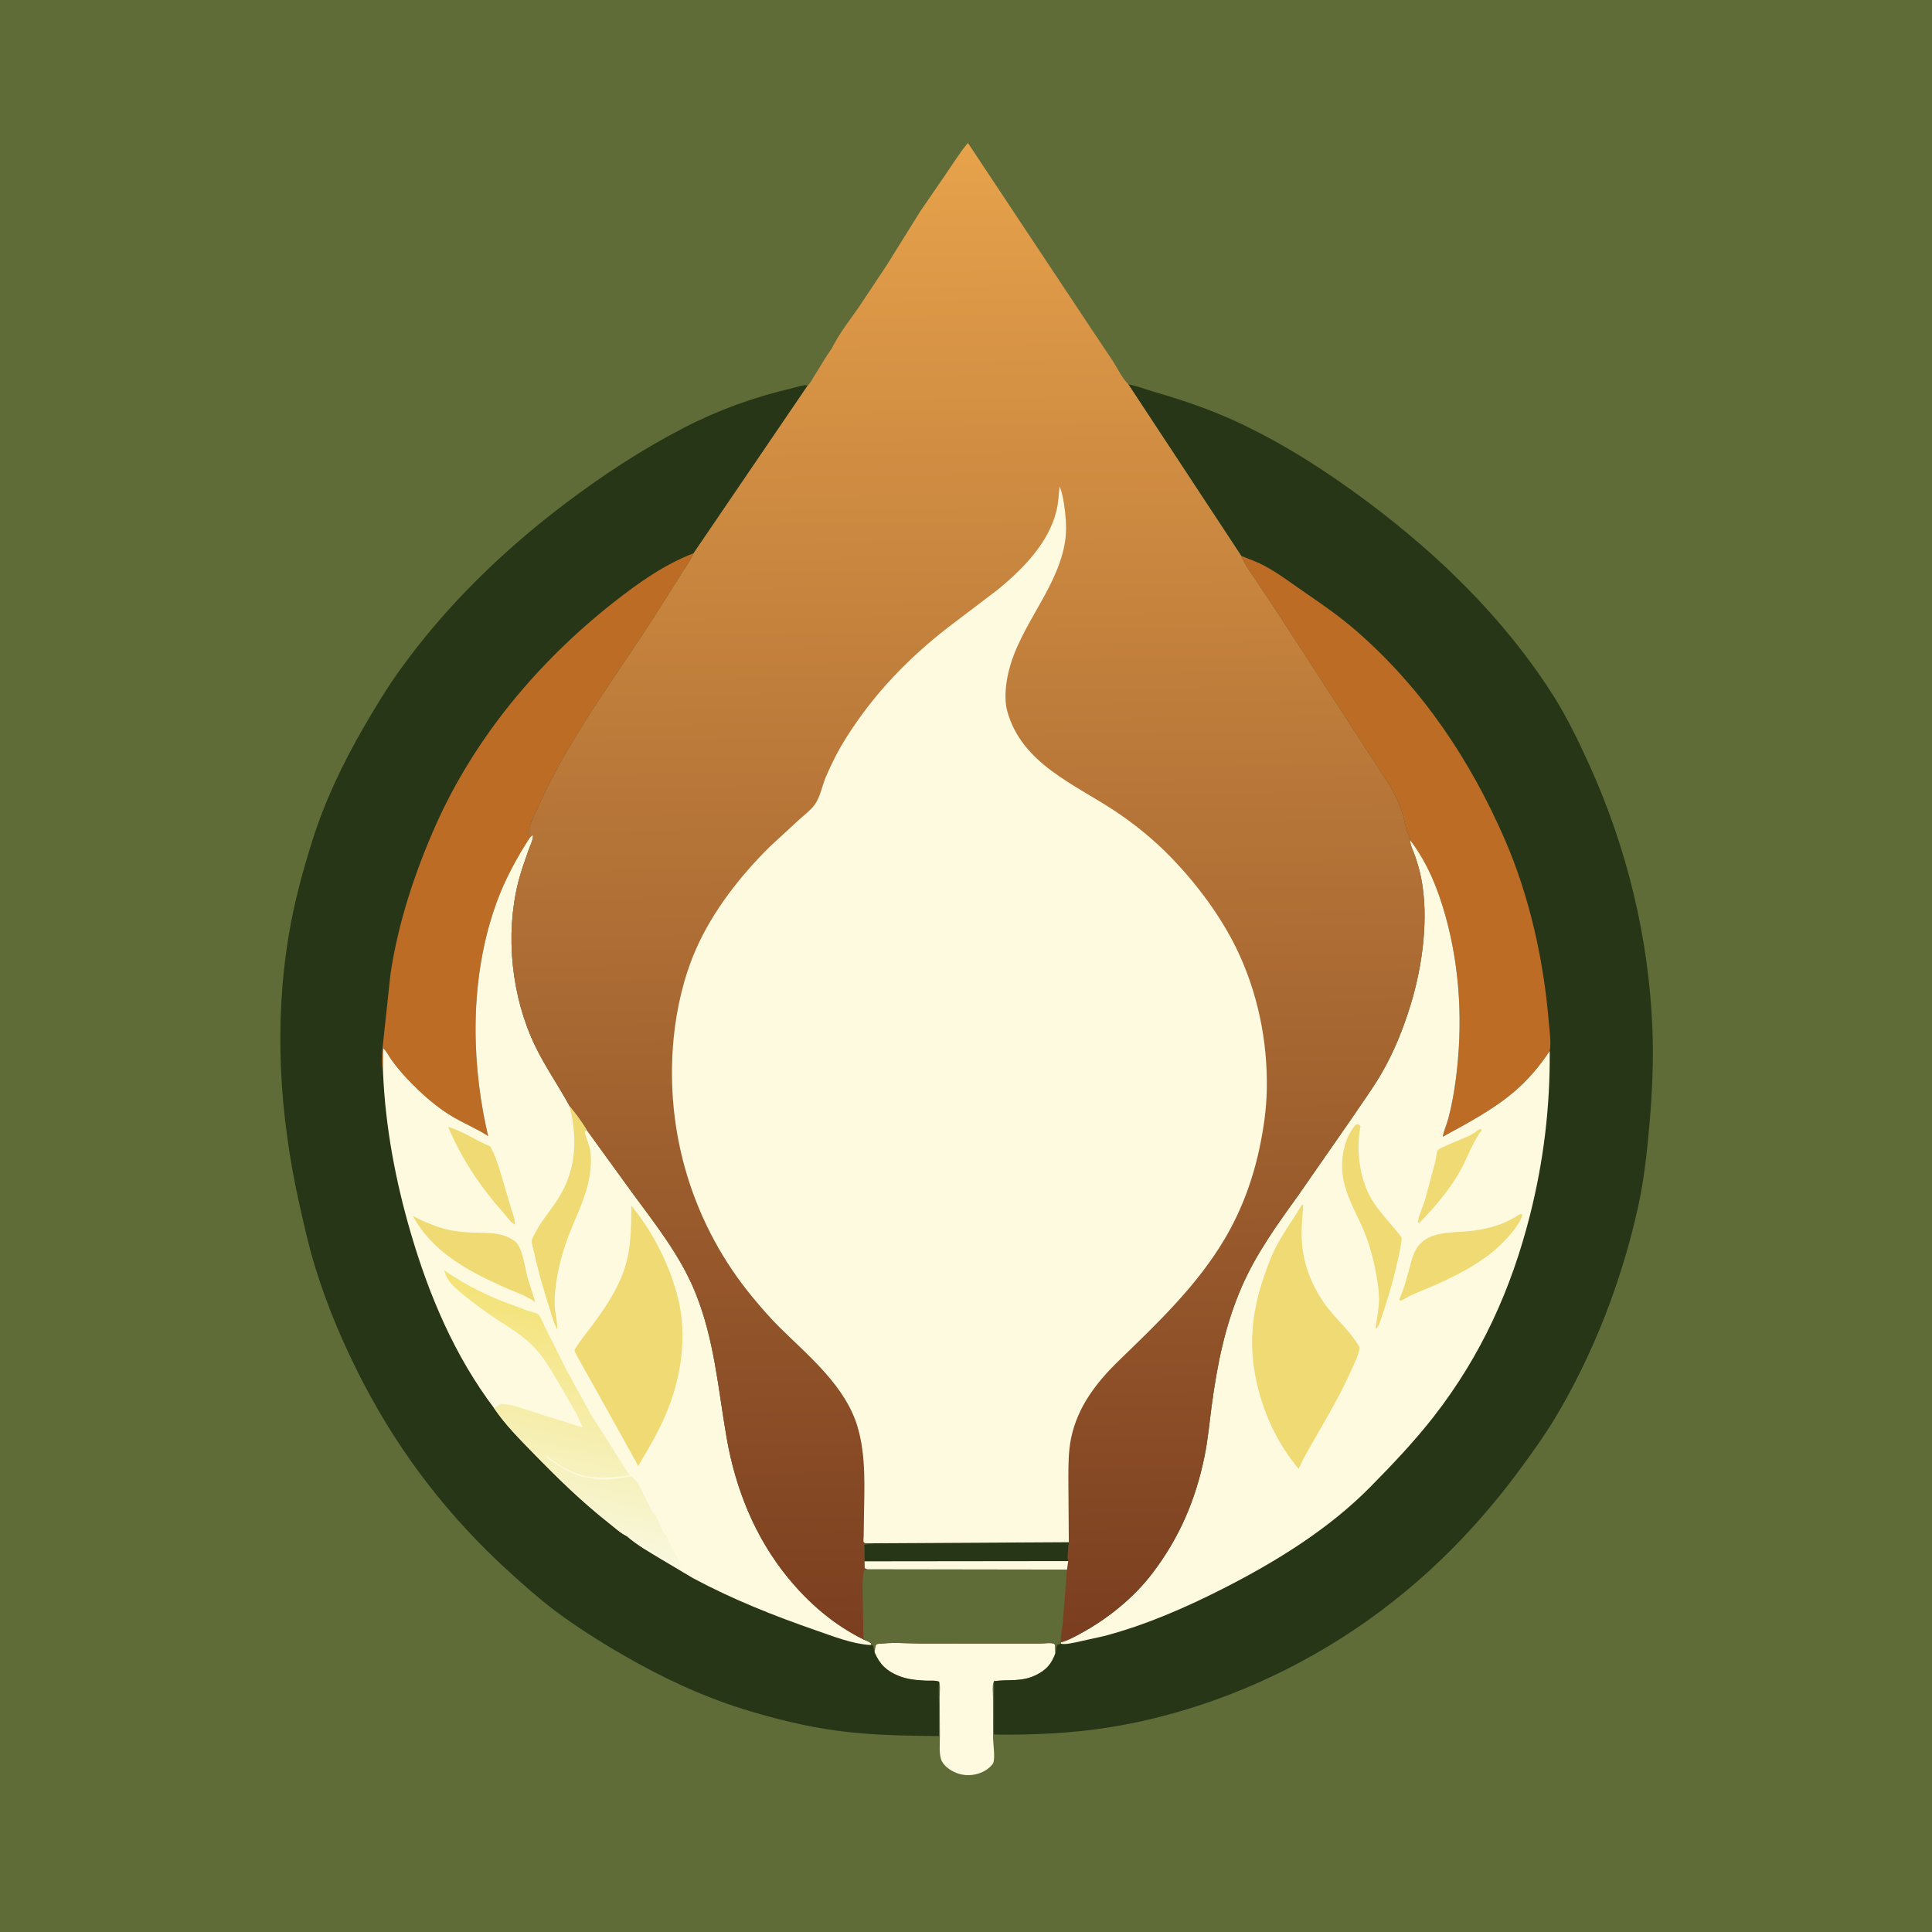 <?xml version="1.0" encoding="utf-8" ?>
<svg xmlns="http://www.w3.org/2000/svg" xmlns:xlink="http://www.w3.org/1999/xlink" width="512" height="512">
	<path fill="#606C38" transform="scale(0.667 0.667)" d="M-0 -0L768 0L768 768L-0 768L0 -0Z"/>
	<path fill="#FEFAE0" transform="scale(0.667 0.667)" d="M347.542 656.652C347.643 655.416 347.454 654.039 348.375 653.182C353.932 652.44 360.051 652.935 365.667 652.941L399.355 652.971L413.342 652.953C414.81 652.951 417.105 652.637 418.5 652.945C418.789 653.008 418.992 653.273 419.237 653.438L419.345 656.843C417.774 661.13 415.733 663.545 411.521 665.583C405.799 668.352 400.873 667.156 394.936 667.954L394.752 668.339C394.174 669.983 394.531 672.687 394.525 674.444L394.572 690.762C394.624 692.999 395.45 698.55 394.619 700.469C394.179 701.485 392.466 702.858 391.519 703.425C388.386 705.301 384.494 705.82 380.985 704.758C378.504 704.007 375.605 702.266 374.31 699.938C372.902 697.403 373.462 692.489 373.441 689.627L373.347 674.281C373.339 672.514 373.704 669.82 373.155 668.203C371.737 667.529 369.234 667.836 367.624 667.751C363.965 667.558 360.541 667.258 357.093 665.877C352.4 663.997 349.535 661.362 347.542 656.652Z"/>
	<path fill="#283618" transform="scale(0.667 0.667)" d="M373.155 668.203C372.827 670.664 373.049 673.367 373.048 675.854L373.05 689.775C359.778 689.625 346.561 689.484 333.375 687.753C320.471 686.06 307.405 682.857 295 678.957C278.391 673.734 262.931 666.442 247.875 657.751C238.566 652.378 229.201 646.485 220.601 640.033C214.226 635.25 208.208 629.893 202.314 624.535C178.633 603.004 159.275 578.097 144.475 549.696C136.759 534.887 130.204 519.593 125.271 503.625C122.743 495.442 120.865 487.037 118.995 478.684C111.093 443.379 108.765 407.265 114.741 371.437C116.843 358.84 120.232 346.209 124.085 334.038C129.105 318.181 136.133 303.435 144.443 289.057C148.77 281.57 153.284 274.071 158.3 267.02C176.682 241.18 199.771 218.749 225.047 199.707C239.793 188.597 255.025 178.61 271.428 170.113C285.291 162.933 299.577 157.764 314.766 154.229C316.309 153.87 319.564 152.698 320.943 153.135L275.565 219.82C274.513 222.448 272.732 224.804 271.23 227.2L263.143 239.996C246.458 266.689 226.549 291.929 213.732 320.801C212.449 323.692 209.129 329.31 210.424 332.482L210.571 332.707L211.773 331.664C211.972 333.455 210.555 336.163 209.957 337.875C208.492 342.069 206.942 346.312 205.867 350.625C200.647 371.564 203.246 396.084 212.598 415.514C216.614 423.858 221.889 431.333 226.289 439.416C228.391 441.888 230.449 444.653 232.205 447.388C232.395 447.683 233.037 448.504 233.043 448.854L250.992 473.629C260.301 486.306 270.296 498.81 276.253 513.507C283.883 532.331 285.288 551.652 288.73 571.393C292.247 591.56 299.983 610.834 313.017 626.781C321.35 636.975 331.241 645.528 343.091 651.38C344.154 651.839 345.407 652.216 346.211 653.051L345.873 653.608L347.062 653.826C347.191 654.773 347.286 655.73 347.542 656.652C349.535 661.362 352.4 663.997 357.093 665.877C360.541 667.258 363.965 667.558 367.624 667.751C369.234 667.836 371.737 667.529 373.155 668.203Z"/>
	<path fill="#BC6C25" transform="scale(0.667 0.667)" d="M152.191 426.199C151.633 423.595 151.578 419.412 151.949 416.761L155.142 387.08C158.078 366.992 164.843 346.475 173.086 327.951C188.664 292.944 213.955 262.798 243.925 239.235C253.645 231.594 263.946 224.272 275.565 219.82C274.513 222.448 272.732 224.804 271.23 227.2L263.143 239.996C246.458 266.689 226.549 291.929 213.732 320.801C212.449 323.692 209.129 329.31 210.424 332.482L210.571 332.707C205.346 340.773 200.737 349.225 197.419 358.268C187.127 386.318 186.898 418.534 193.078 447.497L193.94 451.366L193.41 451.029C189.328 448.456 184.885 446.564 180.695 444.187C173.775 440.26 167.762 434.847 162.263 429.144C159.905 426.698 157.749 424.097 155.718 421.375C154.688 419.994 153.566 417.578 152.274 416.541L152.191 426.199Z"/>
	<path fill="#FEFAE0" transform="scale(0.667 0.667)" d="M210.571 332.707L211.773 331.664C211.972 333.455 210.555 336.163 209.957 337.875C208.492 342.069 206.942 346.312 205.867 350.625C200.647 371.564 203.246 396.084 212.598 415.514C216.614 423.858 221.889 431.333 226.289 439.416C228.391 441.888 230.449 444.653 232.205 447.388C232.395 447.683 233.037 448.504 233.043 448.854L250.992 473.629C260.301 486.306 270.296 498.81 276.253 513.507C283.883 532.331 285.288 551.652 288.73 571.393C292.247 591.56 299.983 610.834 313.017 626.781C321.35 636.975 331.241 645.528 343.091 651.38C344.154 651.839 345.407 652.216 346.211 653.051L345.873 653.608C338.573 653.156 331.187 650.186 324.305 647.804C307.479 641.981 291.057 635.453 275.339 627.028L262.995 619.679C258.327 616.849 253.035 613.93 248.969 610.289C246.454 609.051 244.109 606.843 241.903 605.111C231.263 596.756 221.577 587.288 212.15 577.606C206.583 571.887 200.773 566.126 196.303 559.484C180.588 538.615 170.51 514.815 163.212 489.895C157.152 469.203 153.122 447.771 152.191 426.199L152.274 416.541C153.566 417.578 154.688 419.994 155.718 421.375C157.749 424.097 159.905 426.698 162.263 429.144C167.762 434.847 173.775 440.26 180.695 444.187C184.885 446.564 189.328 448.456 193.41 451.029L193.94 451.366L193.078 447.497C186.898 418.534 187.127 386.318 197.419 358.268C200.737 349.225 205.346 340.773 210.571 332.707Z"/>
	<path fill="#EFDA74" transform="scale(0.667 0.667)" d="M178.057 447.73C183.768 449.386 189.209 453.199 194.761 455.475C196.684 458.755 197.79 462.494 198.926 466.104L202.767 479.054C203.438 481.509 204.552 484.012 204.646 486.562C202.965 485.841 201.269 483.287 200.015 481.871C190.759 471.423 183.532 460.604 178.057 447.73Z"/>
	<path fill="#EFDA74" transform="scale(0.667 0.667)" d="M164.043 483.054C166.676 484.648 169.547 485.769 172.404 486.883C176.64 488.535 181.064 489.31 185.59 489.626C191.051 490.009 197.421 489.274 202.399 491.824C203.658 492.469 205.076 493.288 205.828 494.537C207.941 498.044 208.555 503.554 209.6 507.562L212.655 517.318C208.835 514.648 204.077 513.121 199.841 511.219C185.746 504.886 171.555 497.236 164.043 483.054Z"/>
	<path fill="#EFDA74" transform="scale(0.667 0.667)" d="M226.289 439.416C228.391 441.888 230.449 444.653 232.205 447.388C232.395 447.683 233.037 448.504 233.043 448.854C232.81 449.175 232.444 449.434 232.344 449.818C232.24 450.216 234.19 455.352 234.376 456.373C235.051 460.069 234.837 463.927 234.202 467.613C232.94 474.935 229.719 481.51 226.946 488.322C223.686 496.332 221.416 504.364 220.588 512.996C220.355 515.422 220.255 518.053 220.541 520.471C220.85 523.093 221.475 525.539 221.409 528.207L220.966 527.395C219.625 524.557 218.859 521.441 217.913 518.459C215.728 511.564 213.739 504.786 212.228 497.706C211.981 496.548 211.118 493.907 211.274 492.771C211.365 492.101 212.172 490.8 212.487 490.152C214.721 485.554 218.18 481.684 220.976 477.443C223.063 474.279 224.858 470.885 226.04 467.278L226.26 466.591C229.116 457.86 228.524 448.179 226.289 439.416Z"/>
	<defs>
		<linearGradient id="gradient_0" gradientUnits="userSpaceOnUse" x1="233.716" y1="517.904" x2="213.336" y2="609.859">
			<stop offset="0" stop-color="#F4E275"/>
			<stop offset="1" stop-color="#F8F8DE"/>
		</linearGradient>
	</defs>
	<path fill="url(#gradient_0)" transform="scale(0.667 0.667)" d="M229.125 561.842L221.991 549.527C218.959 544.373 215.975 539.132 211.764 534.822C207.562 530.519 202.67 527.667 197.692 524.39C192.83 521.189 188.12 517.799 183.66 514.057C181.397 512.159 178.523 509.865 177.344 507.074L176.367 504.659C183.414 509.498 191.032 513.584 198.965 516.771L209.259 520.612C210.451 521.024 212.89 521.524 213.843 522.203C214.697 522.811 215.867 525.976 216.404 527.045L225.2 544.505L234.639 561.754L250.195 586.278C244.708 586.748 239.112 587.516 233.625 586.644C232.703 586.497 231.898 586.381 231.002 586.082L229.341 585.539C225.043 584.08 220.481 581.017 216.938 578.207C217.592 579.836 220.033 580.997 221.472 581.976C223.951 583.662 226.707 585.053 229.507 586.118C230.661 586.556 231.438 586.801 232.687 586.921C233.275 586.977 233.801 587.153 234.376 587.249C234.919 587.341 235.378 587.365 235.924 587.491C238.698 588.129 243.209 587.801 246.001 587.251L247.017 587.125L250.917 586.529C253.813 588.869 255.676 594.061 257.575 597.359L259.224 600.628C259.549 601.275 260.096 601.518 260.441 602.062L260.627 602.623L261.566 604.125L261.647 604.464C261.92 605.564 262.639 606.546 263.004 607.642C263.496 609.115 264.899 609.796 265.364 611.386C266.288 614.552 268.994 617.504 269.59 620.676C269.752 621.54 270.072 621.779 270.67 622.392L270.562 623.059C268.863 621.515 268.549 619.94 267.562 617.962C267.471 618.893 267.396 618.379 267.799 619.181C268.166 619.91 268.095 620.285 268.312 621L268.781 621.939C267.913 621.936 266.493 620.653 265.517 620.271L264.584 619.619C263.918 619.13 263.381 618.937 262.684 618.562C262.135 618.268 261.769 617.905 261.175 617.68C260.079 617.264 258.941 615.98 257.755 615.396C257.223 615.135 256.969 614.724 256.5 614.441L255.878 614.185L255.107 613.594L251.254 611.036C250.501 610.541 249.842 610.446 248.969 610.289C246.454 609.051 244.109 606.843 241.903 605.111C231.263 596.756 221.577 587.288 212.15 577.606C206.583 571.887 200.773 566.126 196.303 559.484L199.125 557.782C202.949 557.823 207.223 559.507 210.864 560.652L231.504 567.173L229.125 561.842Z"/>
	<path fill="#EFDA74" transform="scale(0.667 0.667)" d="M250.86 479.052C259.402 489.505 265.873 502.191 269.252 515.245C273.263 530.746 270.636 547.785 264.382 562.312C261.374 569.3 257.435 575.93 253.577 582.477L251.814 579.213L236.492 551.665L229.602 539.397C229.296 538.785 228.25 537.029 228.269 536.483C228.276 536.289 229.01 535.215 229.114 535.044C230.537 532.714 232.27 530.553 233.927 528.389C239.605 520.975 245.279 512.806 248.202 503.858C250.851 495.75 250.747 487.481 250.86 479.052Z"/>
	<path fill="#283618" transform="scale(0.667 0.667)" d="M448.274 152.65C452.005 153.468 455.763 154.884 459.447 155.953C470.472 159.152 481.561 162.968 491.973 167.847C510.323 176.447 527.259 187.357 543.464 199.472C571.725 220.601 597.483 245.695 616.616 275.527C622.394 284.536 627.066 294.187 631.474 303.92C646.406 336.888 655.097 372.53 656.532 408.72C657.034 421.386 656.458 434.151 655.353 446.768C654.398 457.666 653.216 468.684 650.871 479.382C644.459 508.635 633.091 538.144 617.62 563.812C613.748 570.236 609.33 576.365 604.919 582.427C585.1 609.664 561.351 632.825 532.873 650.909C505.049 668.576 472.935 681.241 440.318 686.367C425.449 688.704 410.263 689.364 395.23 689.178L394.909 688.963L394.936 667.954C400.873 667.156 405.799 668.352 411.521 665.583C415.733 663.545 417.774 661.13 419.345 656.843L419.907 653.521L421.481 653.037L421.5 652.523C424.145 651.882 426.852 650.35 429.237 649.064C440.041 643.239 450.475 634.81 457.909 625.023C468.62 610.922 475.035 595.983 478.579 578.626C479.932 572.005 480.519 565.262 481.413 558.571C483.61 542.128 486.727 526.53 493.38 511.218C499.045 498.181 507.479 486.499 515.758 475.02L536.727 444.849C540.769 438.791 545.126 432.928 548.802 426.633C553.842 418.002 557.623 408.525 560.531 398.976C565.174 383.729 567.793 364.577 564.616 348.715C564.021 345.742 563.168 342.796 562.158 339.938C561.54 338.189 560.491 336.205 560.288 334.364L560.231 333.738C560.175 333.16 560.078 332.713 559.817 332.191C558.521 329.606 558.246 326.872 557.464 324.129C556.196 319.677 554.088 315.384 551.709 311.421L508.312 244.605L499.081 230.717C497.052 227.677 494.442 224.313 493.189 220.884L448.274 152.65Z"/>
	<path fill="#BC6C25" transform="scale(0.667 0.667)" d="M493.189 220.884C496.278 222.099 499.443 223.221 502.373 224.79C508.173 227.896 513.699 232.168 519.144 235.875C525.977 240.526 532.775 245.337 539.017 250.774C565.123 273.513 584.32 302.18 598.009 333.827C607.744 356.334 613.334 381.558 615.344 405.966C615.623 409.356 616.392 414.245 615.729 417.561C611.727 423.647 607.064 429.144 601.492 433.867C593.025 441.045 582.932 446.344 573.226 451.64C573.669 449.286 574.757 446.929 575.389 444.591C576.775 439.46 577.714 434.177 578.408 428.911C581.243 407.382 580.209 385.231 574.403 364.265C571.365 353.296 567.202 342.837 560.231 333.738C560.175 333.16 560.078 332.713 559.817 332.191C558.521 329.606 558.246 326.872 557.464 324.129C556.196 319.677 554.088 315.384 551.709 311.421L508.312 244.605L499.081 230.717C497.052 227.677 494.442 224.313 493.189 220.884Z"/>
	<path fill="#FEFAE0" transform="scale(0.667 0.667)" d="M560.231 333.738C567.202 342.837 571.365 353.296 574.403 364.265C580.209 385.231 581.243 407.382 578.408 428.911C577.714 434.177 576.775 439.46 575.389 444.591C574.757 446.929 573.669 449.286 573.226 451.64C582.932 446.344 593.025 441.045 601.492 433.867C607.064 429.144 611.727 423.647 615.729 417.561C615.902 439.767 613.346 461.184 607.911 482.704C600.447 512.256 588.517 538.534 569.78 562.663C562.059 572.605 553.247 581.862 544.419 590.816C527.853 607.619 506.951 620.485 486.044 631.126C471.01 638.778 455.055 645.723 438.713 650.017L427.6 652.492C426.081 652.755 424.151 653.25 422.624 653.205C422.022 653.187 421.983 653.157 421.481 653.037L421.5 652.523C424.145 651.882 426.852 650.35 429.237 649.064C440.041 643.239 450.475 634.81 457.909 625.023C468.62 610.922 475.035 595.983 478.579 578.626C479.932 572.005 480.519 565.262 481.413 558.571C483.61 542.128 486.727 526.53 493.38 511.218C499.045 498.181 507.479 486.499 515.758 475.02L536.727 444.849C540.769 438.791 545.126 432.928 548.802 426.633C553.842 418.002 557.623 408.525 560.531 398.976C565.174 383.729 567.793 364.577 564.616 348.715C564.021 345.742 563.168 342.796 562.158 339.938C561.54 338.189 560.491 336.205 560.288 334.364L560.231 333.738Z"/>
	<path fill="#EFDA74" transform="scale(0.667 0.667)" d="M587.809 448.688L588.357 448.6L588.694 449.062C585.232 453.585 583.329 459.255 580.664 464.274C576.575 471.977 570.255 479.413 564.188 485.643C563.638 485.912 563.931 485.852 563.306 485.812L563.373 485.311C563.802 482.496 565.371 479.517 566.178 476.749L570.237 461.634C570.528 460.474 570.725 457.916 571.276 456.974C571.796 456.086 581.891 452.163 583.738 451.251C585.201 450.528 586.487 449.635 587.809 448.688Z"/>
	<path fill="#EFDA74" transform="scale(0.667 0.667)" d="M538.681 446.812C539.139 446.67 539.484 446.712 539.958 446.731L540.559 447.562L540.324 448.688C538.738 458.169 540.461 469.838 545.851 477.912C549.077 482.745 553.449 487.035 556.938 491.761C556.698 495.106 555.845 498.475 555.129 501.743C553.359 509.818 550.813 517.855 548.151 525.679C547.841 526.482 547.472 527.103 546.986 527.812L546.562 527.589C546.984 524.11 547.777 520.594 547.896 517.098C548.021 513.412 547.426 509.862 546.773 506.25C545.368 498.478 543.469 492.009 540.002 484.834C537.097 478.825 533.68 471.843 533.284 465.086C532.914 458.788 534.435 451.657 538.681 446.812Z"/>
	<path fill="#EFDA74" transform="scale(0.667 0.667)" d="M603.836 482.438L604.639 482.422L604.824 483C603.685 486.079 601.78 488.458 599.668 490.932C592.114 499.784 581.66 505.381 571.214 510.129C566.669 512.194 561.767 513.809 557.477 516.363L557.062 516.614L556.398 516.749L555.92 516.375C558.26 511.149 559.428 505.729 561.005 500.25C564.521 488.031 575.803 490.304 585.799 488.91C592.457 487.982 598.228 486.164 603.836 482.438Z"/>
	<path fill="#EFDA74" transform="scale(0.667 0.667)" d="M517.295 478.688L517.833 478.758C517.432 483.402 516.976 487.93 517.214 492.607C517.673 501.604 520.697 509.685 525.685 517.125C530.036 523.616 536.361 528.454 540.186 535.332C539.892 538.345 538.108 541.699 536.891 544.439C531.431 556.729 524.349 567.823 517.893 579.559L515.971 583.562C508.076 574.246 502.59 562.84 499.688 550.977C495.919 535.572 497.131 521.676 502.324 506.812C503.703 502.865 505.193 498.774 507.146 495.072C510.158 489.362 513.981 484.203 517.295 478.688Z"/>
	<defs>
		<linearGradient id="gradient_1" gradientUnits="userSpaceOnUse" x1="388.386" y1="652.596" x2="380.002" y2="57.062">
			<stop offset="0" stop-color="#7A3E20"/>
			<stop offset="1" stop-color="#E7A24B"/>
		</linearGradient>
	</defs>
	<path fill="url(#gradient_1)" transform="scale(0.667 0.667)" d="M330.565 138.299C333.289 132.691 337.71 127.103 341.274 121.97L352.187 105.562L365.604 84.025L375.999 68.876C378.807 64.827 381.372 60.556 384.577 56.806L433.114 129.94L442.189 143.517C444.03 146.411 445.869 150.296 448.274 152.65L493.189 220.884C494.442 224.313 497.052 227.677 499.081 230.717L508.312 244.605L551.709 311.421C554.088 315.384 556.196 319.677 557.464 324.129C558.246 326.872 558.521 329.606 559.817 332.191C560.078 332.713 560.175 333.16 560.231 333.738L560.288 334.364C560.491 336.205 561.54 338.189 562.158 339.938C563.168 342.796 564.021 345.742 564.616 348.715C567.793 364.577 565.174 383.729 560.531 398.976C557.623 408.525 553.842 418.002 548.802 426.633C545.126 432.928 540.769 438.791 536.727 444.849L515.758 475.02C507.479 486.499 499.045 498.181 493.38 511.218C486.727 526.53 483.61 542.128 481.413 558.571C480.519 565.262 479.932 572.005 478.579 578.626C475.035 595.983 468.62 610.922 457.909 625.023C450.475 634.81 440.041 643.239 429.237 649.064C426.852 650.35 424.145 651.882 421.5 652.523L421.481 653.037L419.907 653.521L419.345 656.843L419.237 653.438C418.992 653.273 418.789 653.008 418.5 652.945C417.105 652.637 414.81 652.951 413.342 652.953L399.355 652.971L365.667 652.941C360.051 652.935 353.932 652.44 348.375 653.182C347.454 654.039 347.643 655.416 347.542 656.652C347.286 655.73 347.191 654.773 347.062 653.826L345.873 653.608L346.211 653.051C345.407 652.216 344.154 651.839 343.091 651.38C331.241 645.528 321.35 636.975 313.017 626.781C299.983 610.834 292.247 591.56 288.73 571.393C285.288 551.652 283.883 532.331 276.253 513.507C270.296 498.81 260.301 486.306 250.992 473.629L233.043 448.854C233.037 448.504 232.395 447.683 232.205 447.388C230.449 444.653 228.391 441.888 226.289 439.416C221.889 431.333 216.614 423.858 212.598 415.514C203.246 396.084 200.647 371.564 205.867 350.625C206.942 346.312 208.492 342.069 209.957 337.875C210.555 336.163 211.972 333.455 211.773 331.664L210.571 332.707L210.424 332.482C209.129 329.31 212.449 323.692 213.732 320.801C226.549 291.929 246.458 266.689 263.143 239.996L271.23 227.2C272.732 224.804 274.513 222.448 275.565 219.82L320.943 153.135C321.75 152.597 322.707 150.697 323.261 149.829C325.693 146.011 327.921 141.965 330.565 138.299Z"/>
	<path fill="#606C38" transform="scale(0.667 0.667)" d="M347.076 613.175L424.657 612.735C424.567 614.481 423.87 618.82 424.428 620.247L423.934 623.622L422.278 644.544C422.073 647.025 421.301 650.103 421.5 652.523L421.481 653.037L419.907 653.521L419.345 656.843L419.237 653.438C418.992 653.273 418.789 653.008 418.5 652.945C417.105 652.637 414.81 652.951 413.342 652.953L399.355 652.971L365.667 652.941C360.051 652.935 353.932 652.44 348.375 653.182C347.454 654.039 347.643 655.416 347.542 656.652C347.286 655.73 347.191 654.773 347.062 653.826L345.873 653.608L346.211 653.051C345.407 652.216 344.154 651.839 343.091 651.38L342.777 634.563C342.731 631.068 342.513 627.324 343.312 623.901L344.596 623.504L343.555 623.062L343.507 620.338L343.406 613.688L347.076 613.175Z"/>
	<path fill="#283618" transform="scale(0.667 0.667)" d="M347.076 613.175L424.657 612.735C424.567 614.481 423.87 618.82 424.428 620.247L423.934 623.622L344.596 623.504L343.555 623.062L343.507 620.338L343.406 613.688L347.076 613.175Z"/>
	<path fill="#FEFAE0" transform="scale(0.667 0.667)" d="M343.507 620.338L424.428 620.247L423.934 623.622L344.596 623.504L343.555 623.062L343.507 620.338Z"/>
	<path fill="#FEFAE0" transform="scale(0.667 0.667)" d="M347.076 613.175L343.688 613.125C343.499 612.938 343.193 612.819 343.122 612.562C342.989 612.093 343.146 610.87 343.154 610.336L343.246 603.591C343.412 591.519 344.193 578.846 340.796 567.131C336.076 550.853 321.472 538.95 309.859 527.478C306.131 523.795 302.645 519.785 299.298 515.757C275.279 486.855 264.061 450.019 267.631 412.689C268.768 400.794 271.679 388.14 276.506 377.177C283.222 361.927 294.066 348.075 305.861 336.399L317.701 325.483C319.688 323.691 322.073 321.908 323.668 319.752C325.865 316.783 326.619 312.297 328.062 308.862C330.369 303.37 333.064 298.095 336.245 293.055C347.164 275.756 360.68 261.681 376.8 249.182L396.63 234.128C406.436 226.027 416.53 215.849 419.712 203.122C420.508 199.938 420.674 196.512 420.982 193.248C422.178 195.898 422.81 200.357 423.144 203.236C423.655 207.645 423.796 211.992 422.964 216.375C419.219 236.098 402.886 250.899 399.937 270.981C399.383 274.755 399.205 279.09 400.257 282.788C406.125 303.4 426.581 311.372 442.875 322.156C450.977 327.519 458.739 333.878 465.488 340.873C475.387 351.132 484.838 363.735 491.127 376.583C499.648 393.989 503.681 413.526 503.319 432.84C503.17 440.769 502.053 448.442 500.412 456.196C497.711 468.96 493.131 481.241 486.456 492.47C475.569 510.787 460.017 525.608 444.839 540.297C435.773 549.072 428.166 558.785 425.555 571.453C424.485 576.645 424.5 582.01 424.476 587.286L424.657 612.735L347.076 613.175Z"/>
</svg>
